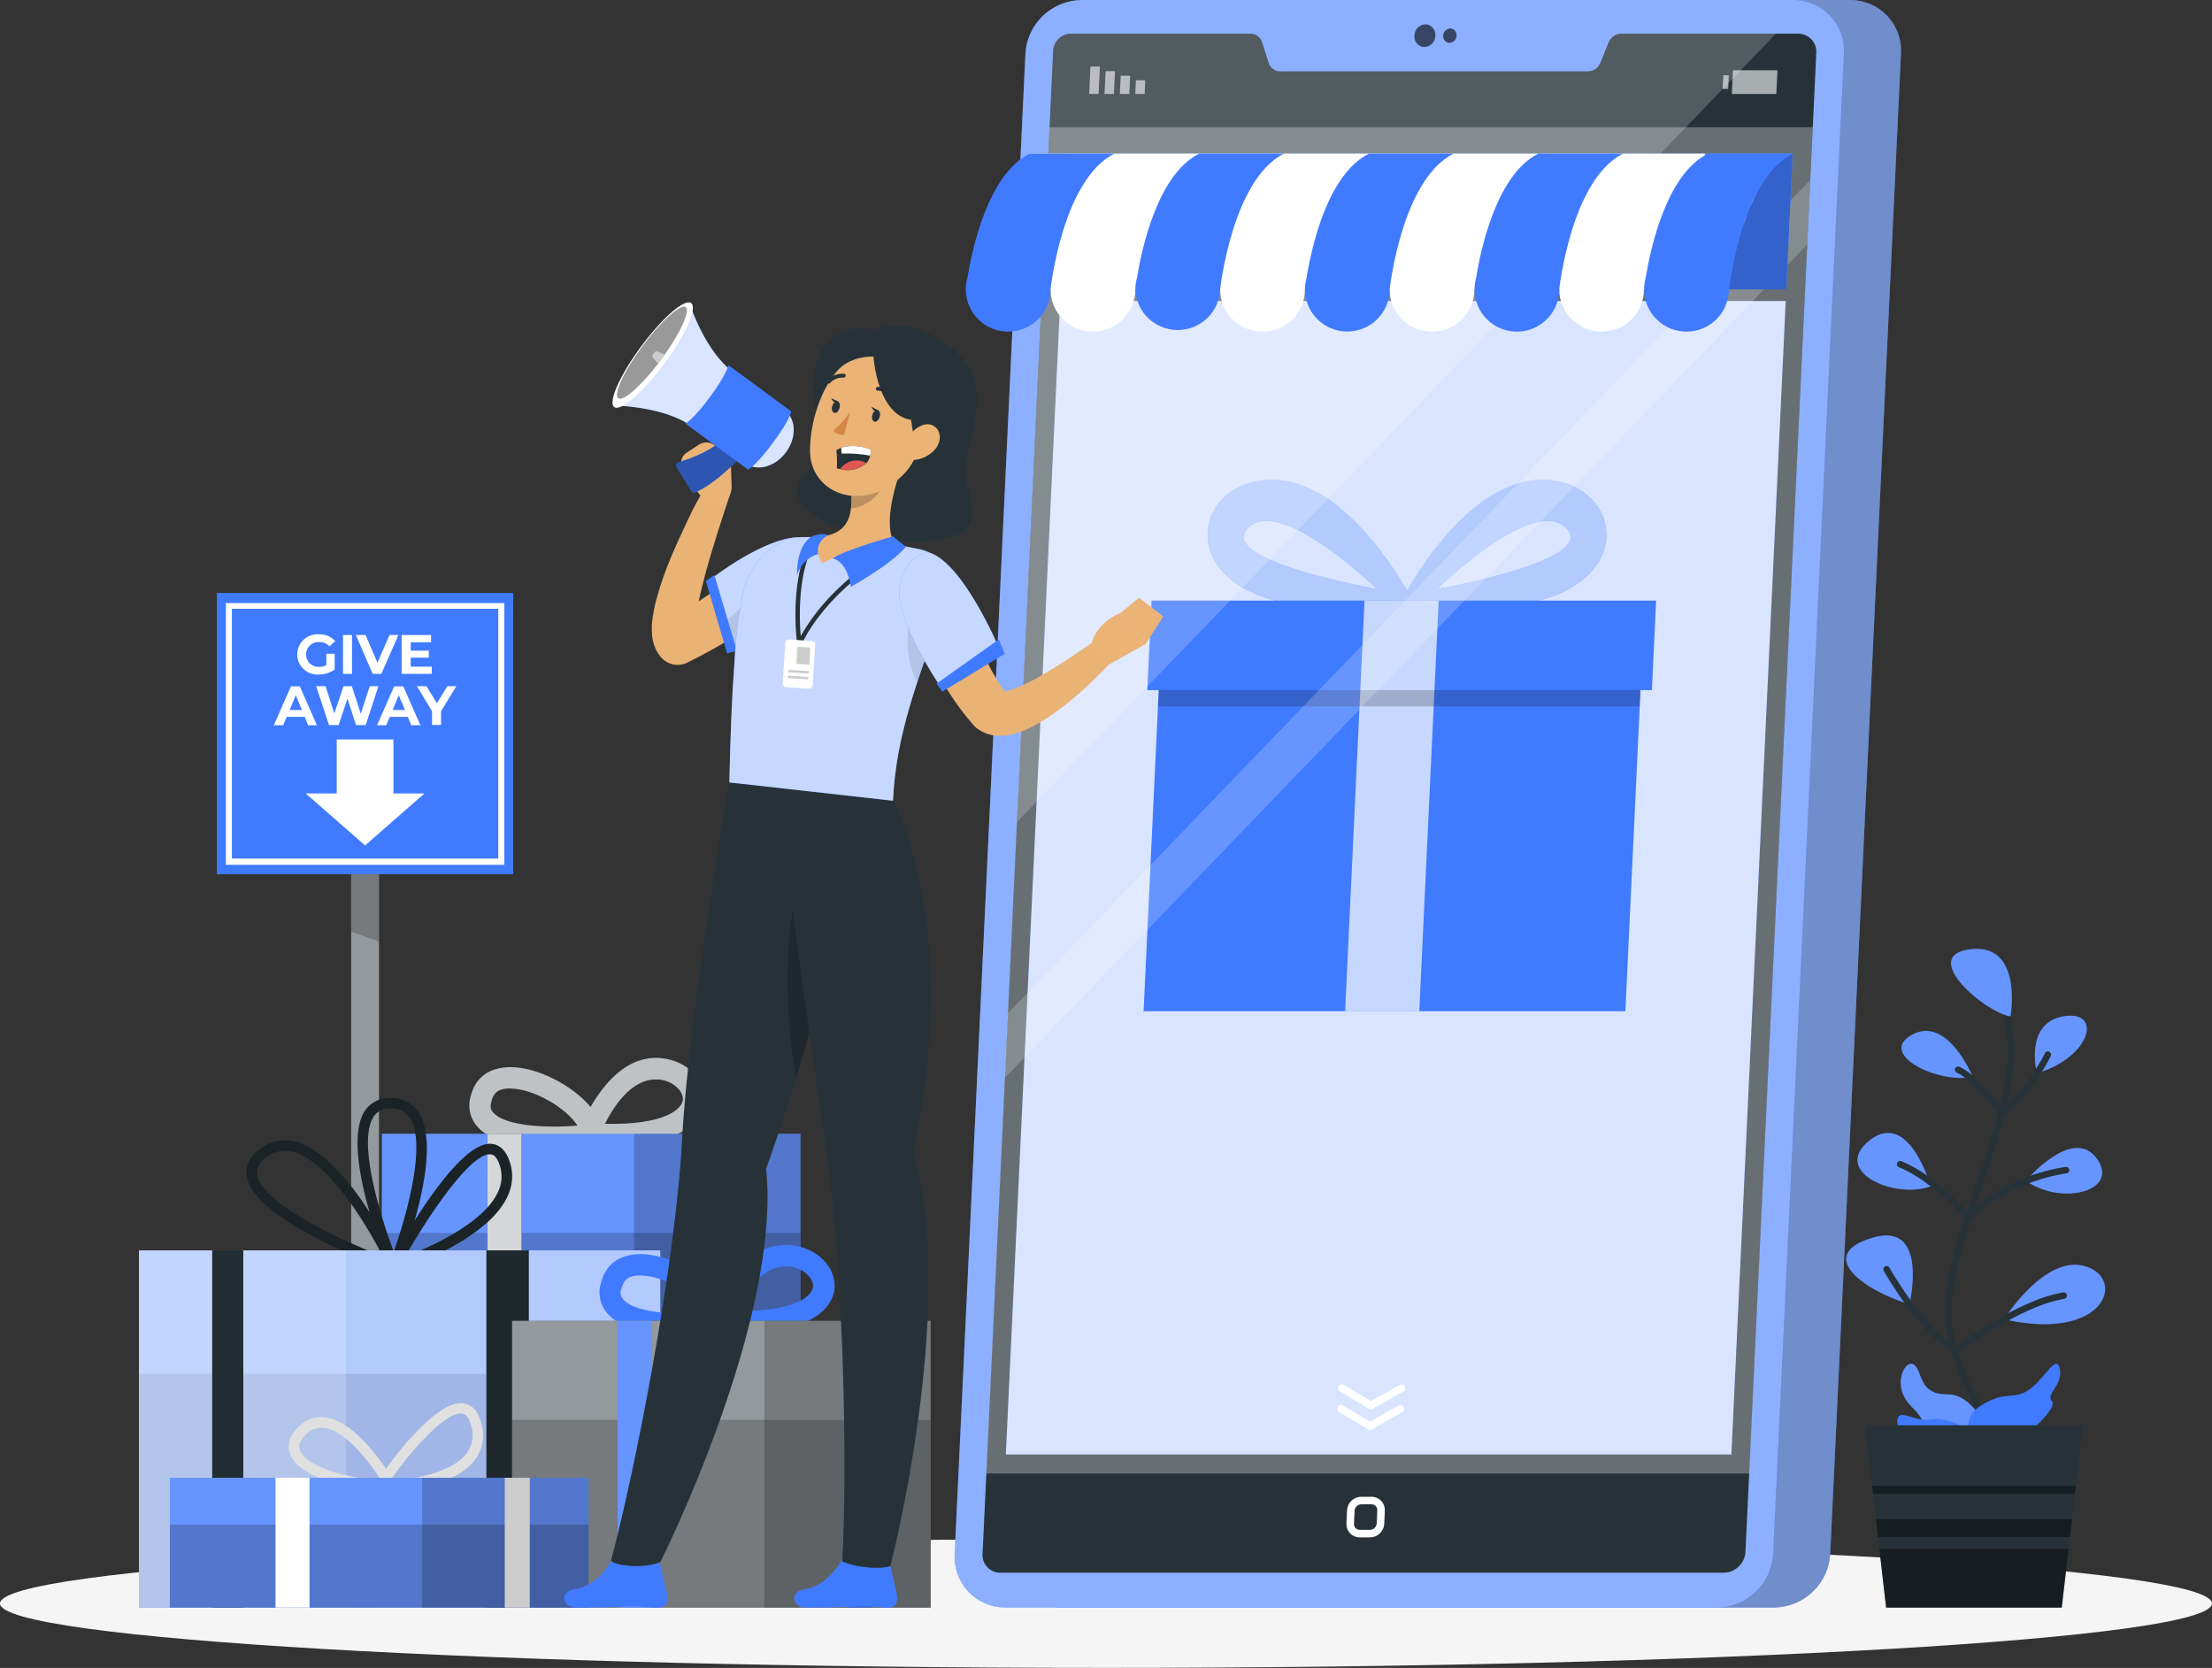 <svg width="252" height="190" viewBox="0 0 252 190" fill="none" xmlns="http://www.w3.org/2000/svg">
<rect x="0" y="0" width="252" height="190" fill="#333333" stroke="none"/>
<g clip-path="url(#clip0_78_21840)">
<path d="M126 189.994C195.588 189.994 252 186.709 252 182.657C252 178.605 195.588 175.32 126 175.32C56.412 175.32 0 178.605 0 182.657C0 186.709 56.412 189.994 126 189.994Z" fill="#F5F5F5"/>
<path d="M218.532 160.083C218.532 160.083 221.691 167.666 224.381 169.481C226.723 167.059 229.757 165.418 233.07 164.782" stroke="#263238" stroke-width="0.74" stroke-linecap="round" stroke-linejoin="round"/>
<path d="M226.695 163.7C226.695 163.7 225.135 158.819 221.834 158.832C218.533 158.845 219.072 156.24 218.071 155.469C217.07 154.697 215.374 157.821 217.714 160.174C220.053 162.527 218.364 161.943 219.624 164.289C220.885 166.636 227.721 167.796 226.695 163.7Z" fill="#407BFF"/>
<path opacity="0.2" d="M226.695 163.7C226.695 163.7 225.135 158.819 221.834 158.832C218.533 158.845 219.072 156.24 218.071 155.469C217.07 154.697 215.374 157.821 217.714 160.174C220.053 162.527 218.364 161.943 219.624 164.289C220.885 166.636 227.721 167.796 226.695 163.7Z" fill="white"/>
<path d="M228.638 166.817C226.233 160.829 221.775 155.657 221.977 148.89C222.113 144.392 223.835 140.037 225.226 135.812C226.526 131.871 227.955 127.911 228.69 123.808C229.372 119.998 229.294 116.031 227.39 112.564" stroke="#263238" stroke-width="0.74" stroke-linecap="round" stroke-linejoin="round"/>
<path d="M229.047 115.785C229.047 115.785 230.503 107.418 224.498 108.131C218.494 108.844 226.181 115.364 229.047 115.785Z" fill="#407BFF"/>
<path d="M224.752 122.687C224.752 122.687 221.899 115.694 217.87 117.846C213.841 119.998 220.534 123.446 224.752 122.687Z" fill="#407BFF"/>
<path d="M232.062 122.26C232.062 122.26 230.561 116.556 235.058 115.778C239.555 115.001 238.294 120.387 232.062 122.26Z" fill="#407BFF"/>
<path d="M230.802 134.515C230.802 134.515 236.066 128.242 238.834 131.923C241.602 135.604 234.98 137.445 230.802 134.515Z" fill="#407BFF"/>
<path d="M219.949 135.137C219.949 135.137 217.493 126.362 213.015 129.888C208.538 133.414 215.823 136.661 219.949 135.137Z" fill="#407BFF"/>
<path d="M217.538 148.573C217.538 148.573 219.813 139.007 213.256 141.009C206.699 143.012 212.502 147.076 217.538 148.573Z" fill="#407BFF"/>
<path d="M228.313 150.284C228.313 150.284 232.992 142.792 237.638 144.269C242.285 145.747 239.718 152.883 228.313 150.284Z" fill="#407BFF"/>
<g opacity="0.2">
<path d="M229.047 115.785C229.047 115.785 230.503 107.418 224.498 108.131C218.494 108.844 226.181 115.364 229.047 115.785Z" fill="white"/>
<path d="M224.752 122.687C224.752 122.687 221.899 115.694 217.87 117.846C213.841 119.998 220.534 123.446 224.752 122.687Z" fill="white"/>
<path d="M232.062 122.26C232.062 122.26 230.561 116.556 235.058 115.778C239.555 115.001 238.294 120.387 232.062 122.26Z" fill="white"/>
<path d="M230.802 134.515C230.802 134.515 236.066 128.242 238.834 131.923C241.602 135.604 234.98 137.445 230.802 134.515Z" fill="white"/>
<path d="M219.949 135.137C219.949 135.137 217.493 126.362 213.015 129.888C208.538 133.414 215.823 136.661 219.949 135.137Z" fill="white"/>
<path d="M217.538 148.573C217.538 148.573 219.813 139.007 213.256 141.009C206.699 143.012 212.502 147.076 217.538 148.573Z" fill="white"/>
<path d="M228.313 150.284C228.313 150.284 232.992 142.792 237.638 144.269C242.285 145.747 239.718 152.883 228.313 150.284Z" fill="white"/>
</g>
<path d="M233.297 120.14C233.297 120.14 231.289 124.333 228.053 126.822C228.053 126.822 225.057 122.681 223.075 121.858" stroke="#263238" stroke-width="0.74" stroke-linecap="round" stroke-linejoin="round"/>
<path d="M235.377 133.297C235.377 133.297 228.794 134.055 224.18 138.728C224.18 138.728 220.579 134.282 216.472 132.616" stroke="#263238" stroke-width="0.74" stroke-linecap="round" stroke-linejoin="round"/>
<path d="M214.932 144.587C214.932 144.587 218.831 151.554 222.854 153.9C222.854 153.9 229.658 148.502 235.11 147.588" stroke="#263238" stroke-width="0.74" stroke-linecap="round" stroke-linejoin="round"/>
<path d="M225.076 164.912C225.076 164.912 222.808 161.866 225.726 160.083C228.644 158.301 229.346 159.571 231.166 158.301C232.985 157.031 234.246 154.134 234.662 155.922C235.078 157.711 232.966 158.865 233.778 159.649C234.59 160.433 229.041 166.13 225.076 164.912Z" fill="#407BFF"/>
<path d="M224.849 163.24C224.849 163.24 222.081 161.295 220.04 161.684C218 162.073 216.297 160.258 216.141 161.846C215.985 163.434 219.65 166.953 224.849 163.24Z" fill="#407BFF"/>
<path d="M212.463 162.365L213.262 169.254L213.373 170.168L213.704 173.052L213.945 175.094L214.101 176.422L214.874 183.124H234.883L235.663 176.422L235.819 175.094L236.059 173.052L236.39 170.168L236.494 169.254L237.294 162.365H212.463Z" fill="#263238"/>
<path opacity="0.4" d="M213.704 173.052L213.945 175.093H235.819L236.059 173.052H213.704Z" fill="black"/>
<path opacity="0.4" d="M214.101 176.422L214.874 183.124H234.883L235.663 176.422H214.101Z" fill="black"/>
<path opacity="0.4" d="M213.262 169.254L213.373 170.168H236.39L236.494 169.254H213.262Z" fill="black"/>
<path d="M43.176 82.932H40.005V183.124H43.176V82.932Z" fill="#263238"/>
<path opacity="0.5" d="M43.176 82.926H40.005V183.124H43.176V82.926Z" fill="white"/>
<path opacity="0.2" d="M43.176 83.561V107.262L40.005 106.122V83.561H43.176Z" fill="black"/>
<path d="M58.467 67.546H24.707V99.582H58.467V67.546Z" fill="#407BFF"/>
<path d="M56.765 69.348V97.8H26.417V69.348H56.765ZM57.454 68.7H25.734V98.513H57.454V68.7Z" fill="white"/>
<path d="M44.82 84.235H38.361V90.385H34.826L41.591 96.309L48.356 90.385H44.82V84.235Z" fill="white"/>
<path d="M37.185 74.474H38.127V76.27C37.604 76.641 36.976 76.839 36.333 76.833C36.018 76.857 35.7 76.816 35.401 76.711C35.102 76.607 34.828 76.442 34.596 76.228C34.364 76.013 34.179 75.753 34.052 75.463C33.925 75.174 33.86 74.861 33.86 74.546C33.86 74.23 33.925 73.917 34.052 73.628C34.179 73.338 34.364 73.078 34.596 72.863C34.828 72.649 35.102 72.484 35.401 72.38C35.7 72.276 36.018 72.234 36.333 72.258C36.679 72.241 37.025 72.301 37.345 72.434C37.665 72.566 37.952 72.767 38.185 73.022L37.536 73.632C37.392 73.47 37.214 73.342 37.016 73.256C36.817 73.17 36.602 73.128 36.385 73.133C36.191 73.12 35.996 73.147 35.812 73.212C35.628 73.277 35.46 73.379 35.318 73.512C35.175 73.645 35.062 73.805 34.984 73.984C34.906 74.162 34.866 74.354 34.866 74.549C34.866 74.743 34.906 74.936 34.984 75.114C35.062 75.293 35.175 75.453 35.318 75.586C35.46 75.719 35.628 75.821 35.812 75.886C35.996 75.951 36.191 75.978 36.385 75.965C36.662 75.97 36.935 75.903 37.178 75.77L37.185 74.474Z" fill="white"/>
<path d="M39.076 72.336H40.102V76.762H39.076V72.336Z" fill="white"/>
<path d="M45.392 72.336L43.443 76.762H42.455L40.544 72.336H41.649L43.001 75.498L44.372 72.336H45.392Z" fill="white"/>
<path d="M49.188 75.939V76.762H45.756V72.336H49.11V73.159H46.79V74.118H48.85V74.915H46.79V75.939H49.188Z" fill="white"/>
<path d="M34.722 81.662H32.662L32.265 82.615H31.193L33.143 78.188H34.156L36.106 82.615H35.092L34.722 81.662ZM34.397 80.884L33.695 79.193L32.993 80.884H34.397Z" fill="white"/>
<path d="M43.111 78.169L41.662 82.595H40.557L39.583 79.594L38.575 82.595H37.484L36.022 78.169H37.087L38.088 81.279L39.134 78.169H40.083L41.097 81.305L42.13 78.169H43.111Z" fill="white"/>
<path d="M46.458 81.662H44.398L44.002 82.615H42.955L44.905 78.188H45.945L47.894 82.615H46.848L46.458 81.662ZM46.133 80.884L45.431 79.193L44.729 80.884H46.133Z" fill="white"/>
<path d="M50.247 81.014V82.582H49.22V81.014L47.498 78.169H48.59L49.772 80.113L50.962 78.169H51.988L50.247 81.014Z" fill="white"/>
<path d="M66.564 130.471C64.348 130.698 56.979 131.255 54.425 128.384C53.994 127.915 53.694 127.341 53.555 126.72C53.416 126.099 53.442 125.453 53.632 124.845C54.185 122.648 55.829 121.56 58.181 121.56C61.203 121.56 65.219 123.621 67.279 126.096C68.65 123.724 71.328 120.127 75.357 120.536C78.281 120.827 80.491 123.05 80.283 125.487C80.172 126.783 78.938 130.925 67.936 130.419L67.117 132.577L66.564 130.471ZM58.116 123.99C56.914 123.99 56.258 124.353 55.978 125.468C55.783 126.252 55.978 126.505 56.225 126.764C57.59 128.3 62.438 128.514 65.778 128.222C64.589 126.278 60.826 124.003 58.149 124.003L58.116 123.99ZM68.884 128.015C75.675 128.183 77.696 126.356 77.794 125.28C77.872 124.321 76.722 123.134 75.064 122.966C74.937 122.96 74.809 122.96 74.681 122.966C71.796 122.959 69.749 126.343 68.917 128.028L68.884 128.015Z" fill="#263238"/>
<g opacity="0.7">
<path d="M66.564 130.471C64.348 130.698 56.979 131.255 54.425 128.384C53.994 127.915 53.694 127.341 53.555 126.72C53.416 126.099 53.442 125.453 53.632 124.845C54.185 122.648 55.829 121.56 58.181 121.56C61.203 121.56 65.219 123.621 67.279 126.096C68.65 123.724 71.328 120.127 75.357 120.536C78.281 120.827 80.491 123.05 80.283 125.487C80.172 126.783 78.938 130.925 67.936 130.419L67.117 132.577L66.564 130.471ZM58.116 123.99C56.914 123.99 56.258 124.353 55.978 125.468C55.783 126.252 55.978 126.505 56.225 126.764C57.59 128.3 62.438 128.514 65.778 128.222C64.589 126.278 60.826 124.003 58.149 124.003L58.116 123.99ZM68.884 128.015C75.675 128.183 77.696 126.356 77.794 125.28C77.872 124.321 76.722 123.134 75.064 122.966C74.937 122.96 74.809 122.96 74.681 122.966C71.796 122.959 69.749 126.343 68.917 128.028L68.884 128.015Z" fill="white"/>
</g>
<path d="M43.501 161.827H91.194V129.155H43.501L43.501 161.827Z" fill="#407BFF"/>
<path opacity="0.2" d="M43.501 161.827H91.194V129.155H43.501L43.501 161.827Z" fill="white"/>
<path opacity="0.2" d="M43.501 161.827H91.194V140.445H43.501V161.827Z" fill="black"/>
<path d="M55.536 161.827H59.409L59.409 129.155H55.536L55.536 161.827Z" fill="#263238"/>
<path opacity="0.2" d="M72.244 161.827H91.194V129.155H72.244V161.827Z" fill="black"/>
<path d="M81.647 161.827H84.494V129.155H81.647V161.827Z" fill="#263238"/>
<path opacity="0.8" d="M55.536 161.827H59.409L59.409 129.155H55.536L55.536 161.827Z" fill="white"/>
<path opacity="0.7" d="M81.647 161.827H84.494V129.155H81.647V161.827Z" fill="white"/>
<path d="M44.664 144.82C43.053 144.237 28.899 138.987 28.106 134.003C27.918 132.856 28.405 131.819 29.549 130.938C30.104 130.48 30.759 130.161 31.462 130.005C32.165 129.85 32.894 129.863 33.591 130.043C36.762 130.808 39.875 134.638 42.104 138.093C40.908 133.919 39.979 128.825 41.617 126.466C41.954 125.992 42.41 125.615 42.939 125.373C43.468 125.131 44.052 125.031 44.632 125.085C45.239 125.075 45.84 125.219 46.376 125.504C46.913 125.788 47.368 126.204 47.699 126.712C49.434 129.363 48.42 134.852 47.244 139.026C49.844 134.962 53.45 130.082 55.978 130.303C56.628 130.348 57.499 130.73 58.038 132.247C58.282 132.934 58.38 133.665 58.326 134.392C58.273 135.12 58.068 135.828 57.726 136.473C55.172 141.567 45.49 144.697 45.048 144.827C44.925 144.864 44.794 144.864 44.671 144.827L44.664 144.82ZM46.159 143.161C48.947 142.092 54.887 139.473 56.654 135.954C56.927 135.452 57.091 134.898 57.135 134.328C57.178 133.759 57.101 133.186 56.908 132.649C56.518 131.534 56.043 131.495 55.881 131.482H55.796C53.561 131.482 49.018 138.132 46.139 143.161H46.159ZM30.283 131.877C29.949 132.074 29.677 132.361 29.5 132.705C29.323 133.049 29.247 133.436 29.282 133.822C29.809 137.108 38.809 141.269 43.651 143.161C42 139.992 37.575 132.214 33.305 131.197C33.018 131.128 32.723 131.093 32.428 131.093C31.644 131.102 30.887 131.379 30.283 131.877ZM42.598 127.14C40.687 129.894 43.209 138.216 44.853 142.597C46.367 138.339 48.622 130.283 46.698 127.347C46.471 127.001 46.157 126.718 45.789 126.528C45.42 126.337 45.008 126.244 44.593 126.258H44.476C44.113 126.231 43.749 126.298 43.42 126.452C43.091 126.607 42.808 126.844 42.598 127.14Z" fill="#263238"/>
<g opacity="0.3">
<path d="M44.664 144.82C43.053 144.237 28.899 138.987 28.106 134.003C27.918 132.856 28.405 131.819 29.549 130.938C30.104 130.48 30.759 130.161 31.462 130.005C32.165 129.85 32.894 129.863 33.591 130.043C36.762 130.808 39.875 134.638 42.104 138.093C40.908 133.919 39.979 128.825 41.617 126.466C41.954 125.992 42.41 125.615 42.939 125.373C43.468 125.131 44.052 125.031 44.632 125.085C45.239 125.075 45.84 125.219 46.376 125.504C46.913 125.788 47.368 126.204 47.699 126.712C49.434 129.363 48.42 134.852 47.244 139.026C49.844 134.962 53.45 130.082 55.978 130.303C56.628 130.348 57.499 130.73 58.038 132.247C58.282 132.934 58.38 133.665 58.326 134.392C58.273 135.12 58.068 135.828 57.726 136.473C55.172 141.567 45.49 144.697 45.048 144.827C44.925 144.864 44.794 144.864 44.671 144.827L44.664 144.82ZM46.159 143.161C48.947 142.092 54.887 139.473 56.654 135.954C56.927 135.452 57.091 134.898 57.135 134.328C57.178 133.759 57.101 133.186 56.908 132.649C56.518 131.534 56.043 131.495 55.881 131.482H55.796C53.561 131.482 49.018 138.132 46.139 143.161H46.159ZM30.283 131.877C29.949 132.074 29.677 132.361 29.5 132.705C29.323 133.049 29.247 133.436 29.282 133.822C29.809 137.108 38.809 141.269 43.651 143.161C42 139.992 37.575 132.214 33.305 131.197C33.018 131.128 32.723 131.093 32.428 131.093C31.644 131.102 30.887 131.379 30.283 131.877ZM42.598 127.14C40.687 129.894 43.209 138.216 44.853 142.597C46.367 138.339 48.622 130.283 46.698 127.347C46.471 127.001 46.157 126.718 45.789 126.528C45.42 126.337 45.008 126.244 44.593 126.258H44.476C44.113 126.231 43.749 126.298 43.42 126.452C43.091 126.607 42.808 126.844 42.598 127.14Z" fill="black"/>
</g>
<path d="M75.22 142.435H15.83V183.124H75.22V142.435Z" fill="#407BFF"/>
<path opacity="0.6" d="M75.22 142.435H15.83V183.124H75.22V142.435Z" fill="white"/>
<path opacity="0.1" d="M75.22 156.493H15.83V183.124H75.22V156.493Z" fill="black"/>
<path opacity="0.2" d="M39.426 142.435H15.83V183.124H39.426V142.435Z" fill="white"/>
<path d="M60.241 142.435H55.413V183.124H60.241V142.435Z" fill="#263238"/>
<path d="M27.716 142.435H24.174V183.124H27.716V142.435Z" fill="#263238"/>
<path opacity="0.2" d="M60.241 142.435H55.413V183.124H60.241V142.435Z" fill="black"/>
<path opacity="0.1" d="M27.716 142.435H24.174V183.124H27.716V142.435Z" fill="black"/>
<path d="M81.394 151.768C79.178 152.001 71.809 152.552 69.255 149.681C68.824 149.212 68.523 148.638 68.384 148.017C68.245 147.396 68.272 146.75 68.462 146.142C69.014 143.945 70.658 142.863 72.972 142.863C75.994 142.863 80.01 144.917 82.07 147.4C83.434 145.028 86.118 141.431 90.147 141.845C93.072 142.137 95.281 144.354 95.073 146.791C94.963 148.087 93.728 152.235 82.726 151.729L81.907 153.881L81.394 151.768ZM72.946 145.287C71.744 145.287 71.087 145.656 70.808 146.771C70.707 146.986 70.677 147.226 70.721 147.459C70.766 147.692 70.882 147.904 71.055 148.067C72.419 149.603 77.267 149.824 80.608 149.526C79.418 147.575 75.656 145.3 72.978 145.3L72.946 145.287ZM83.714 149.312C90.505 149.487 92.526 147.652 92.623 146.577C92.701 145.624 91.551 144.431 89.894 144.263C89.766 144.256 89.638 144.256 89.511 144.263C86.625 144.256 84.578 147.64 83.746 149.325L83.714 149.312Z" fill="#407BFF"/>
<path d="M58.337 183.13H106.023V150.459H58.337L58.337 183.13Z" fill="#263238"/>
<path opacity="0.5" d="M58.337 183.13H106.023V150.459H58.337L58.337 183.13Z" fill="white"/>
<path opacity="0.2" d="M58.337 183.124H106.023V161.742H58.337V183.124Z" fill="black"/>
<path d="M70.366 183.13H74.239V150.459H70.366V183.13Z" fill="#407BFF"/>
<path d="M96.477 183.13H99.323V150.459H96.477V183.13Z" fill="#407BFF"/>
<path opacity="0.2" d="M87.074 183.13H106.023V150.459H87.074V183.13Z" fill="black"/>
<path opacity="0.2" d="M70.366 183.13H74.239V150.459H70.366V183.13Z" fill="white"/>
<path d="M33.045 165.631C32.752 164.853 32.727 163.654 34.247 162.332C34.636 161.975 35.102 161.711 35.609 161.562C36.116 161.412 36.651 161.381 37.172 161.47C40.05 161.924 42.858 165.651 43.962 167.303C45.548 165.132 50.039 159.364 52.885 159.869C53.84 160.044 54.503 160.809 54.834 162.144C55.047 162.841 55.093 163.577 54.97 164.295C54.847 165.013 54.558 165.692 54.126 166.279C51.715 169.52 45.217 169.831 44.944 169.844C39.803 169.805 34.078 168.386 33.045 165.631ZM44.469 168.625H44.911C45.21 168.625 51.137 168.269 53.177 165.54C53.503 165.095 53.718 164.579 53.806 164.036C53.894 163.492 53.852 162.935 53.684 162.41C53.47 161.567 53.132 161.114 52.677 161.017C52.61 161.01 52.543 161.01 52.476 161.017C50.493 161.01 46.575 165.592 44.469 168.625ZM35.033 163.233C34.228 163.933 33.935 164.601 34.163 165.216C34.722 166.713 38.328 168.314 43.391 168.593C43.007 167.984 39.881 163.103 36.99 162.643C36.855 162.634 36.721 162.634 36.587 162.643C36.013 162.64 35.459 162.85 35.033 163.233Z" fill="#E0E0E0"/>
<path d="M19.352 183.124H67.045V168.34H19.352V183.124Z" fill="#407BFF"/>
<path opacity="0.2" d="M19.352 183.124H67.045V168.34H19.352V183.124Z" fill="white"/>
<path opacity="0.2" d="M19.352 183.13H67.045V173.674H19.352V183.13Z" fill="black"/>
<path d="M31.388 183.124H35.261V168.34H31.388V183.124Z" fill="white"/>
<path d="M57.505 183.124H60.352V168.34H57.505V183.124Z" fill="white"/>
<path opacity="0.2" d="M48.095 183.124H67.045V168.34H48.095V183.124Z" fill="black"/>
<path d="M202.104 183.124H121.074C120.283 183.13 119.499 182.975 118.771 182.667C118.043 182.359 117.386 181.904 116.841 181.333C116.296 180.761 115.875 180.083 115.604 179.342C115.333 178.601 115.217 177.812 115.264 177.025L123.323 6.099C123.419 4.466 124.131 2.93 125.316 1.799C126.501 0.667 128.071 0.025 129.711 2.32718e-05H210.747C211.539 -0.007 212.323 0.149 213.051 0.457C213.78 0.765 214.437 1.219 214.982 1.791C215.528 2.363 215.949 3.04 216.221 3.781C216.493 4.522 216.61 5.311 216.564 6.099L208.505 177.025C208.409 178.66 207.695 180.198 206.507 181.329C205.32 182.461 203.747 183.102 202.104 183.124Z" fill="#407BFF"/>
<path opacity="0.4" d="M202.104 183.124H121.074C120.283 183.13 119.499 182.975 118.771 182.667C118.043 182.359 117.386 181.904 116.841 181.333C116.296 180.761 115.875 180.083 115.604 179.342C115.333 178.601 115.217 177.812 115.264 177.025L123.323 6.099C123.419 4.466 124.131 2.93 125.316 1.799C126.501 0.667 128.071 0.025 129.711 2.32718e-05H210.747C211.539 -0.007 212.323 0.149 213.051 0.457C213.78 0.765 214.437 1.219 214.982 1.791C215.528 2.363 215.949 3.04 216.221 3.781C216.493 4.522 216.61 5.311 216.564 6.099L208.505 177.025C208.409 178.66 207.695 180.198 206.507 181.329C205.32 182.461 203.747 183.102 202.104 183.124Z" fill="white"/>
<path opacity="0.2" d="M202.104 183.124H121.074C120.283 183.13 119.499 182.975 118.771 182.667C118.043 182.359 117.386 181.904 116.841 181.333C116.296 180.761 115.875 180.083 115.604 179.342C115.333 178.601 115.217 177.812 115.264 177.025L123.323 6.099C123.419 4.466 124.131 2.93 125.316 1.799C126.501 0.667 128.071 0.025 129.711 2.32718e-05H210.747C211.539 -0.007 212.323 0.149 213.051 0.457C213.78 0.765 214.437 1.219 214.982 1.791C215.528 2.363 215.949 3.04 216.221 3.781C216.493 4.522 216.61 5.311 216.564 6.099L208.505 177.025C208.409 178.66 207.695 180.198 206.507 181.329C205.32 182.461 203.747 183.102 202.104 183.124Z" fill="black"/>
<path d="M195.606 183.124H114.576C113.784 183.13 113 182.975 112.272 182.667C111.543 182.359 110.886 181.905 110.341 181.333C109.795 180.761 109.374 180.084 109.102 179.343C108.83 178.602 108.713 177.813 108.759 177.025L116.818 6.099C116.914 4.466 117.626 2.93 118.811 1.799C119.996 0.667 121.566 0.025 123.206 2.68688e-05H204.249C205.04 -0.007 205.824 0.149 206.552 0.457C207.28 0.765 207.937 1.219 208.482 1.791C209.027 2.363 209.448 3.04 209.719 3.781C209.99 4.523 210.106 5.311 210.058 6.099L202 177.025C201.904 178.659 201.191 180.196 200.004 181.327C198.818 182.458 197.247 183.1 195.606 183.124Z" fill="#407BFF"/>
<path opacity="0.4" d="M195.606 183.124H114.576C113.784 183.13 113 182.975 112.272 182.667C111.543 182.359 110.886 181.905 110.341 181.333C109.795 180.761 109.374 180.084 109.102 179.343C108.83 178.602 108.713 177.813 108.759 177.025L116.818 6.099C116.914 4.466 117.626 2.93 118.811 1.799C119.996 0.667 121.566 0.025 123.206 2.68688e-05H204.249C205.04 -0.007 205.824 0.149 206.552 0.457C207.28 0.765 207.937 1.219 208.482 1.791C209.027 2.363 209.448 3.04 209.719 3.781C209.99 4.523 210.106 5.311 210.058 6.099L202 177.025C201.904 178.659 201.191 180.196 200.004 181.327C198.818 182.458 197.247 183.1 195.606 183.124Z" fill="white"/>
<path opacity="0.6" d="M163.523 4.064C163.523 4.4 163.392 4.723 163.158 4.965C162.924 5.206 162.605 5.348 162.268 5.36C162.107 5.355 161.948 5.316 161.802 5.247C161.656 5.178 161.526 5.079 161.42 4.957C161.314 4.836 161.234 4.694 161.185 4.54C161.137 4.386 161.121 4.224 161.138 4.064C161.137 3.728 161.268 3.405 161.502 3.163C161.736 2.921 162.055 2.779 162.392 2.767C162.553 2.775 162.711 2.814 162.856 2.884C163.001 2.954 163.13 3.053 163.236 3.174C163.342 3.295 163.422 3.436 163.471 3.589C163.52 3.742 163.538 3.904 163.523 4.064Z" fill="black"/>
<path opacity="0.6" d="M165.94 4.064C165.935 4.278 165.85 4.482 165.7 4.636C165.551 4.79 165.349 4.882 165.134 4.893C165.031 4.888 164.931 4.863 164.838 4.818C164.745 4.773 164.663 4.71 164.595 4.633C164.528 4.555 164.477 4.465 164.446 4.367C164.414 4.269 164.403 4.166 164.413 4.064C164.419 3.852 164.504 3.65 164.652 3.497C164.8 3.345 165 3.253 165.212 3.241C165.315 3.245 165.416 3.269 165.509 3.313C165.602 3.357 165.685 3.42 165.753 3.497C165.821 3.574 165.873 3.664 165.905 3.761C165.937 3.859 165.949 3.961 165.94 4.064Z" fill="black"/>
<path d="M206.913 6.138L198.855 176.662C198.847 177.309 198.591 177.929 198.139 178.393C197.686 178.857 197.073 179.131 196.424 179.157H113.893C113.61 179.148 113.332 179.079 113.076 178.956C112.821 178.834 112.594 178.659 112.411 178.443C112.227 178.228 112.091 177.977 112.01 177.706C111.93 177.435 111.907 177.15 111.944 176.869L119.976 5.93C119.965 5.41 120.152 4.905 120.499 4.517C120.847 4.129 121.328 3.886 121.847 3.837H142.487C142.784 3.843 143.071 3.945 143.305 4.127C143.539 4.309 143.708 4.562 143.786 4.848L144.514 7.129C144.594 7.414 144.763 7.665 144.997 7.846C145.231 8.027 145.518 8.128 145.814 8.134H180.951C181.253 8.122 181.544 8.022 181.788 7.847C182.033 7.672 182.221 7.429 182.329 7.149L183.258 4.854C183.365 4.57 183.552 4.323 183.796 4.142C184.041 3.961 184.332 3.855 184.636 3.837H204.983C205.264 3.855 205.537 3.93 205.788 4.057C206.039 4.184 206.261 4.36 206.442 4.576C206.622 4.791 206.757 5.04 206.838 5.308C206.919 5.577 206.944 5.859 206.913 6.138Z" fill="#263238"/>
<path opacity="0.3" d="M206.517 14.492L199.284 167.854H112.34L119.573 14.492H206.517Z" fill="white"/>
<path d="M203.437 34.292H120.782L114.589 165.683H197.243L203.437 34.292Z" fill="#407BFF"/>
<path opacity="0.8" d="M203.437 34.292H120.782L114.589 165.683H197.243L203.437 34.292Z" fill="white"/>
<path d="M156.082 174.698H154.899C154.752 174.699 154.606 174.67 154.471 174.613C154.336 174.556 154.214 174.471 154.113 174.365C154.012 174.258 153.933 174.132 153.883 173.995C153.833 173.857 153.811 173.71 153.82 173.564L153.892 172.067C153.907 171.762 154.038 171.474 154.26 171.263C154.481 171.052 154.775 170.934 155.081 170.933H156.257C156.404 170.931 156.55 170.96 156.685 171.018C156.821 171.075 156.943 171.16 157.044 171.266C157.145 171.372 157.223 171.498 157.273 171.636C157.324 171.774 157.345 171.92 157.336 172.067L157.271 173.564C157.253 173.868 157.12 174.154 156.9 174.364C156.679 174.574 156.387 174.694 156.082 174.698V174.698Z" stroke="white" stroke-width="0.86" stroke-miterlimit="10"/>
<path d="M203.501 32.963H120.847L121.575 17.499H204.229L203.501 32.963Z" fill="#407BFF"/>
<path d="M199.999 22.593C199.996 22.769 199.928 22.937 199.808 23.065C199.688 23.193 199.524 23.272 199.349 23.287C199.264 23.281 199.18 23.258 199.103 23.22C199.027 23.182 198.958 23.13 198.902 23.065C198.846 23.001 198.803 22.926 198.776 22.845C198.749 22.764 198.738 22.678 198.745 22.593C198.747 22.418 198.815 22.25 198.935 22.121C199.056 21.993 199.219 21.914 199.394 21.9C199.48 21.905 199.563 21.928 199.64 21.966C199.717 22.004 199.785 22.057 199.841 22.121C199.897 22.186 199.94 22.26 199.967 22.341C199.994 22.422 200.005 22.508 199.999 22.593Z" fill="white"/>
<path d="M199.875 25.231C199.873 25.406 199.805 25.575 199.685 25.703C199.565 25.831 199.401 25.91 199.226 25.924C199.054 25.911 198.895 25.831 198.783 25.701C198.671 25.571 198.615 25.402 198.628 25.231C198.63 25.055 198.698 24.887 198.818 24.759C198.939 24.631 199.102 24.552 199.278 24.538C199.449 24.551 199.608 24.631 199.72 24.761C199.832 24.891 199.888 25.06 199.875 25.231Z" fill="white"/>
<path d="M199.752 27.869C199.749 28.044 199.681 28.212 199.561 28.341C199.441 28.469 199.277 28.548 199.102 28.562C198.931 28.549 198.772 28.469 198.66 28.339C198.547 28.209 198.492 28.04 198.504 27.869C198.505 27.693 198.573 27.524 198.693 27.395C198.814 27.267 198.978 27.188 199.154 27.175C199.325 27.189 199.484 27.269 199.597 27.399C199.709 27.529 199.764 27.698 199.752 27.869Z" fill="white"/>
<path d="M152.761 160.479L156.069 162.449L159.558 160.479" stroke="white" stroke-width="0.86" stroke-linecap="round" stroke-linejoin="round"/>
<path d="M152.871 158.132L156.179 160.103L159.669 158.132" stroke="white" stroke-width="0.86" stroke-linecap="round" stroke-linejoin="round"/>
<path opacity="0.6" d="M129.334 10.707H130.406L130.477 9.145H129.405L129.334 10.707Z" fill="white"/>
<path opacity="0.6" d="M127.579 10.707H128.658L128.755 8.626H127.677L127.579 10.707Z" fill="white"/>
<path opacity="0.6" d="M125.831 10.707H126.903L127.027 8.101H125.955L125.831 10.707Z" fill="white"/>
<path opacity="0.6" d="M124.083 10.707H125.155L125.305 7.583H124.226L124.083 10.707Z" fill="white"/>
<path opacity="0.6" d="M196.879 10.136H196.249L196.321 8.575H196.957L196.879 10.136Z" fill="white"/>
<path opacity="0.6" d="M197.295 10.707H202.364L202.494 8.004H197.419L197.295 10.707Z" fill="white"/>
<path d="M177.124 54.772C168.955 53.476 162.268 63.845 160.293 67.319C158.343 63.871 151.624 53.482 143.455 54.772C133.759 56.295 133.974 72.822 160.293 68.512C186.605 72.822 186.82 56.295 177.124 54.772ZM142.175 60.125C145.964 56.399 156.855 67.099 156.855 67.099C156.855 67.099 138.38 63.852 142.175 60.125ZM163.724 67.099C163.724 67.099 174.616 56.386 178.411 60.125C182.206 63.865 163.724 67.099 163.724 67.099Z" fill="#407BFF"/>
<path opacity="0.6" d="M177.117 54.765C168.955 53.469 162.268 63.839 160.286 67.313C158.337 63.865 151.617 53.482 143.455 54.765C136.84 55.809 134.838 63.839 142.604 67.462C146.21 69.147 151.936 69.873 160.286 68.505C168.637 69.873 174.356 69.153 177.969 67.462C185.741 63.845 183.739 55.809 177.117 54.765ZM142.168 60.119C145.963 56.392 156.849 67.099 156.849 67.099C156.849 67.099 138.38 63.845 142.168 60.119ZM163.724 67.099C163.724 67.099 174.615 56.386 178.404 60.119C182.193 63.852 163.724 67.099 163.724 67.099Z" fill="white"/>
<path d="M187.314 69.711L186.891 78.616L186.807 80.469L185.169 115.195H130.282L131.92 80.469L132.005 78.616L132.427 69.711H187.314Z" fill="#407BFF"/>
<path d="M188.672 68.415L188.191 78.616H130.705L131.186 68.415H188.672Z" fill="#407BFF"/>
<path opacity="0.7" d="M163.906 68.415L163.841 69.711L163.419 78.616L161.69 115.195H153.242L154.971 78.616L155.393 69.711L155.451 68.415H163.906Z" fill="white"/>
<path opacity="0.2" d="M186.891 78.616L186.807 80.469H131.92L132.005 78.616H186.891Z" fill="black"/>
<path opacity="0.2" d="M202.325 3.837L115.836 93.652L119.976 5.93C119.965 5.41 120.153 4.905 120.5 4.517C120.847 4.129 121.328 3.886 121.848 3.837H142.487C142.783 3.845 143.069 3.948 143.303 4.13C143.537 4.312 143.706 4.563 143.787 4.848L144.514 7.129C144.595 7.413 144.765 7.664 144.999 7.845C145.232 8.026 145.518 8.127 145.814 8.134H180.958C181.258 8.122 181.548 8.022 181.792 7.847C182.036 7.671 182.223 7.429 182.329 7.149L183.259 4.854C183.365 4.569 183.552 4.32 183.798 4.139C184.044 3.958 184.338 3.853 184.643 3.837H202.325Z" fill="white"/>
<path opacity="0.2" d="M206.237 20.487L205.886 27.856L114.465 122.798L114.81 115.428L206.237 20.487Z" fill="white"/>
<path d="M194.222 17.499H117.299V32.969H194.222V17.499Z" fill="white"/>
<g opacity="0.2">
<path d="M203.501 32.963H120.847L121.575 17.499H204.229L203.501 32.963Z" fill="white"/>
<path d="M199.999 22.593C199.996 22.769 199.928 22.937 199.808 23.065C199.688 23.193 199.524 23.272 199.349 23.287C199.264 23.281 199.18 23.258 199.103 23.22C199.027 23.182 198.958 23.13 198.902 23.065C198.846 23.001 198.803 22.926 198.776 22.845C198.749 22.764 198.738 22.678 198.745 22.593C198.747 22.418 198.815 22.25 198.935 22.121C199.056 21.993 199.219 21.914 199.394 21.9C199.48 21.905 199.563 21.928 199.64 21.966C199.717 22.004 199.785 22.057 199.841 22.121C199.897 22.186 199.94 22.261 199.967 22.341C199.994 22.422 200.005 22.508 199.999 22.593Z" fill="white"/>
<path d="M199.875 25.231C199.873 25.406 199.805 25.575 199.685 25.703C199.565 25.831 199.401 25.91 199.226 25.924C199.054 25.911 198.895 25.831 198.783 25.701C198.671 25.571 198.615 25.402 198.628 25.231C198.63 25.055 198.698 24.887 198.818 24.759C198.939 24.631 199.102 24.552 199.278 24.538C199.449 24.551 199.608 24.631 199.72 24.761C199.832 24.891 199.888 25.06 199.875 25.231Z" fill="white"/>
<path d="M199.752 27.869C199.749 28.044 199.681 28.212 199.561 28.341C199.441 28.469 199.277 28.548 199.102 28.562C198.931 28.549 198.772 28.469 198.66 28.339C198.547 28.209 198.492 28.04 198.504 27.869C198.505 27.693 198.573 27.524 198.693 27.395C198.814 27.267 198.978 27.188 199.154 27.175C199.325 27.189 199.484 27.269 199.597 27.399C199.709 27.529 199.764 27.698 199.752 27.869Z" fill="white"/>
</g>
<path d="M127.923 36.369C129.808 34.489 129.808 31.44 127.923 29.559C126.037 27.678 122.98 27.678 121.094 29.559C119.209 31.44 119.209 34.489 121.094 36.369C122.98 38.25 126.037 38.25 127.923 36.369Z" fill="white"/>
<path d="M148.602 33.74C149.029 31.115 147.241 28.641 144.609 28.215C141.977 27.789 139.497 29.572 139.07 32.197C138.642 34.822 140.43 37.296 143.062 37.722C145.694 38.148 148.174 36.365 148.602 33.74Z" fill="white"/>
<path d="M167.839 34.067C168.452 31.479 166.844 28.885 164.249 28.274C161.654 27.663 159.053 29.266 158.44 31.855C157.828 34.443 159.435 37.036 162.031 37.647C164.626 38.258 167.226 36.655 167.839 34.067Z" fill="white"/>
<path d="M185.877 36.369C187.762 34.489 187.762 31.44 185.877 29.559C183.991 27.679 180.934 27.679 179.048 29.559C177.163 31.44 177.163 34.489 179.048 36.369C180.934 38.25 183.991 38.25 185.877 36.369Z" fill="white"/>
<path d="M196.958 32.963C196.958 32.963 198.303 20.467 204.229 17.499L203.502 32.963H196.958Z" fill="#407BFF"/>
<path d="M194.573 17.499C189.822 19.878 188.016 28.368 187.483 31.654C187.295 32.317 187.252 33.012 187.357 33.693C187.461 34.373 187.711 35.024 188.089 35.6C188.467 36.177 188.965 36.665 189.549 37.033C190.133 37.401 190.789 37.64 191.473 37.734C192.157 37.828 192.854 37.774 193.515 37.576C194.177 37.378 194.788 37.041 195.308 36.588C195.828 36.134 196.244 35.575 196.529 34.947C196.813 34.32 196.959 33.639 196.958 32.95C196.958 32.95 198.303 20.467 204.229 17.499H194.573Z" fill="#407BFF"/>
<path d="M168.162 31.654C167.975 32.317 167.932 33.012 168.036 33.693C168.141 34.373 168.391 35.024 168.769 35.6C169.147 36.177 169.645 36.665 170.229 37.033C170.812 37.401 171.468 37.64 172.153 37.734C172.837 37.828 173.533 37.774 174.195 37.576C174.856 37.378 175.468 37.041 175.988 36.588C176.507 36.134 176.924 35.575 177.208 34.947C177.493 34.32 177.639 33.639 177.637 32.95C177.637 32.95 178.982 20.467 184.909 17.499H175.252C170.502 19.878 168.695 28.368 168.162 31.654Z" fill="#407BFF"/>
<path d="M148.849 31.654C148.724 32.075 148.661 32.511 148.66 32.95C148.66 34.227 149.169 35.452 150.075 36.355C150.98 37.258 152.208 37.765 153.489 37.765C154.769 37.765 155.998 37.258 156.903 36.355C157.809 35.452 158.317 34.227 158.317 32.95C158.317 32.95 159.669 20.467 165.596 17.499H155.965C151.182 19.878 149.375 28.374 148.849 31.654Z" fill="#407BFF"/>
<path d="M129.529 31.654C129.407 32.075 129.344 32.511 129.34 32.95C129.386 34.197 129.915 35.379 130.816 36.245C131.718 37.111 132.92 37.595 134.172 37.595C135.424 37.595 136.626 37.111 137.528 36.245C138.429 35.379 138.958 34.197 139.004 32.95C139.004 32.95 140.368 20.467 146.275 17.499H136.619C131.868 19.878 130.062 28.374 129.529 31.654Z" fill="#407BFF"/>
<path d="M110.209 31.654C110.021 32.317 109.978 33.012 110.082 33.693C110.187 34.373 110.437 35.024 110.815 35.6C111.193 36.177 111.691 36.665 112.275 37.033C112.858 37.401 113.515 37.64 114.199 37.734C114.883 37.828 115.579 37.774 116.241 37.576C116.903 37.378 117.514 37.041 118.034 36.588C118.554 36.134 118.97 35.575 119.254 34.947C119.539 34.32 119.685 33.639 119.683 32.95C119.683 32.95 121.029 20.467 126.955 17.499H117.298C112.548 19.878 110.741 28.368 110.209 31.654Z" fill="#407BFF"/>
<path opacity="0.2" d="M196.958 32.963C196.958 32.963 198.303 20.467 204.229 17.499L203.502 32.963H196.958Z" fill="black"/>
<path d="M89.556 68.421C88.653 69.153 87.795 69.763 86.898 70.404C86.001 71.046 85.092 71.616 84.169 72.193C82.327 73.36 80.425 74.428 78.47 75.395L78.32 75.472C77.821 75.723 77.252 75.799 76.704 75.689C76.156 75.578 75.661 75.288 75.298 74.863C74.955 74.467 74.695 74.007 74.532 73.509C74.413 73.16 74.335 72.799 74.298 72.433C74.242 71.883 74.242 71.33 74.298 70.78C74.401 69.891 74.572 69.011 74.811 68.149C75.25 66.572 75.788 65.024 76.423 63.515C77.034 62.044 77.722 60.611 78.372 59.205C79.022 57.798 79.795 56.418 80.608 55.05C80.761 54.707 81.045 54.438 81.397 54.303C81.572 54.236 81.758 54.204 81.944 54.209C82.131 54.214 82.315 54.255 82.486 54.331C82.656 54.407 82.811 54.515 82.939 54.651C83.068 54.786 83.168 54.945 83.235 55.119C83.302 55.293 83.334 55.478 83.329 55.664C83.325 55.85 83.283 56.034 83.207 56.204C82.733 57.643 82.239 59.095 81.79 60.547C81.342 61.998 80.887 63.444 80.491 64.889C80.094 66.334 79.73 67.766 79.484 69.147C79.363 69.788 79.296 70.439 79.282 71.091C79.273 71.308 79.288 71.526 79.328 71.739C79.328 71.876 79.451 71.824 79.152 71.428L75.974 70.897C77.703 69.802 79.399 68.648 81.095 67.488C81.94 66.911 82.772 66.302 83.603 65.712C84.435 65.122 85.28 64.493 86.053 63.936L86.099 63.897C86.698 63.468 87.441 63.287 88.172 63.394C88.902 63.5 89.562 63.885 90.013 64.468C90.464 65.05 90.671 65.785 90.589 66.516C90.507 67.248 90.144 67.919 89.576 68.389L89.556 68.421Z" fill="#E9B376"/>
<path d="M91.226 61.188C87.165 61.11 81.037 65.939 81.037 65.939C81.037 65.939 82.219 73.761 84.286 74.481C86.352 75.2 91.226 61.188 91.226 61.188Z" fill="#407BFF"/>
<path opacity="0.7" d="M91.226 61.195C91.226 61.195 87.925 70.547 85.605 73.573C85.092 74.222 84.624 74.617 84.253 74.481C83.46 74.202 82.791 72.828 82.304 71.24C81.764 69.494 81.35 67.711 81.062 65.906C81.062 65.906 87.165 61.11 91.226 61.195Z" fill="white"/>
<path opacity="0.1" d="M85.605 73.573C85.092 74.222 84.624 74.617 84.253 74.481C83.46 74.202 82.791 72.828 82.304 71.24C83.288 70.095 84.462 69.126 85.774 68.376C86.274 69.743 86.138 71.85 85.605 73.573Z" fill="black"/>
<path d="M81.381 65.498L83.954 74.131L82.83 74.416L80.413 66.192L81.381 65.498Z" fill="#407BFF"/>
<path d="M99.596 37.59C99.596 37.59 96.139 36.528 93.943 39.438C91.746 42.348 93.013 47.487 93.013 47.487C93.013 47.487 94.657 51.376 91.844 53.884C89.381 56.075 91.428 58.421 95.418 60.119C99.408 61.817 107.362 62.426 109.799 60.443C112.236 58.46 109.11 55.627 110.313 51.227C111.515 46.826 112.392 42.613 108.129 39.392C104.626 36.741 101.507 36.728 99.596 37.59Z" fill="#263238"/>
<path d="M65.59 183.124C69.125 183.124 69.593 183.072 71.581 183C73.284 182.942 73.693 183.156 75.058 183.124C76.202 183.124 76.156 182.009 75.805 180.752C75.63 180.103 75.357 178.807 75.116 177.77L69.918 177.394C69.19 178.781 67.546 180.764 65.551 181.03C63.556 181.296 64.173 183.124 65.59 183.124Z" fill="#407BFF"/>
<path d="M91.759 183.124C95.301 183.124 95.769 183.072 97.757 183C99.46 182.942 99.863 183.156 101.234 183.124C102.378 183.124 102.332 182.009 101.981 180.752C101.806 180.103 101.533 178.807 101.286 177.77L96.087 177.394C95.359 178.781 93.709 180.764 91.714 181.03C89.835 181.289 90.329 183.124 91.759 183.124Z" fill="#407BFF"/>
<path d="M83.084 89.128C83.084 89.128 78.476 115.48 77.716 129.674C76.923 144.58 72.133 168.463 69.599 177.796C70.308 178.444 73.661 178.703 75.246 177.913C75.246 177.913 89.075 150.375 87.275 133.154C98.843 100.684 96.042 88.532 96.042 88.532L83.084 89.128Z" fill="#263238"/>
<path opacity="0.2" d="M90.7 122.823C92.344 117.412 93.533 112.726 94.371 108.714C93.54 105.571 92.357 102.881 90.752 101.261C90.752 101.261 88.445 110.017 90.7 122.823Z" fill="black"/>
<path d="M88.003 86.516C88.003 86.516 91.785 115.681 93.956 129.765C96.23 144.522 96.522 168.204 95.951 177.848C96.782 178.334 99.804 178.911 101.435 178.405C101.435 178.405 109.149 148.592 104.035 131.223C109.611 105.013 101.728 91.202 101.728 91.202L88.003 86.516Z" fill="#263238"/>
<path d="M84.539 68.052C84.077 70.557 83.782 73.09 83.656 75.635C83.389 79.342 83.233 83.01 83.084 89.128L101.735 91.215C101.949 85.933 103.236 80.029 107.908 68.615C108.175 68.021 108.306 67.375 108.29 66.724C108.274 66.073 108.112 65.433 107.816 64.853C107.52 64.272 107.098 63.765 106.579 63.369C106.061 62.972 105.46 62.697 104.821 62.562C104.093 62.4 103.314 62.251 102.514 62.121C99.725 61.606 96.901 61.29 94.066 61.175C93.137 61.175 92.169 61.175 91.246 61.175C87.88 61.279 85.014 64.811 84.539 68.052Z" fill="#407BFF"/>
<path opacity="0.7" d="M107.908 68.615L107.596 69.393C106.296 72.543 105.302 75.265 104.509 77.67C102.56 83.574 101.91 87.54 101.734 91.215L83.09 89.128C83.233 83.01 83.382 79.342 83.662 75.635C83.781 73.09 84.076 70.556 84.546 68.052C85.014 64.811 87.879 61.279 91.226 61.195C92.149 61.195 93.117 61.156 94.047 61.195C96.882 61.31 99.705 61.626 102.495 62.141C103.294 62.277 104.067 62.419 104.808 62.581C105.446 62.715 106.045 62.989 106.563 63.384C107.081 63.778 107.504 64.283 107.801 64.861C108.098 65.439 108.262 66.077 108.28 66.726C108.299 67.376 108.172 68.021 107.908 68.615Z" fill="white"/>
<path d="M81.375 50.682L82.531 51.453C82.747 51.596 82.926 51.788 83.052 52.014C83.179 52.239 83.25 52.492 83.259 52.75L83.344 55.2C83.359 55.683 83.259 56.164 83.051 56.601C82.843 57.039 82.534 57.42 82.148 57.714L81.66 58.084C79.639 56.93 78.301 54.195 78.301 54.195L77.833 53.463C77.733 53.314 77.663 53.148 77.628 52.972C77.593 52.797 77.593 52.617 77.627 52.441C77.663 52.266 77.732 52.099 77.832 51.951C77.932 51.803 78.06 51.675 78.21 51.577L79.659 50.63C79.919 50.471 80.22 50.392 80.525 50.401C80.829 50.41 81.125 50.508 81.375 50.682Z" fill="#EBB376"/>
<path d="M84.864 48.09C86.092 46.437 88.114 45.867 89.413 46.794C90.713 47.72 90.765 49.859 89.543 51.512C88.321 53.164 86.294 53.735 84.994 52.808C83.695 51.881 83.642 49.742 84.864 48.09Z" fill="#407BFF"/>
<path d="M74.33 40.423L78.561 34.59C78.561 34.59 80.302 40.021 83.506 42.367L81.362 45.264L81.024 45.724L78.879 48.608C75.675 46.256 69.963 46.191 69.963 46.191L74.33 40.423Z" fill="#407BFF"/>
<path opacity="0.8" d="M84.864 48.09C86.092 46.437 88.114 45.867 89.413 46.794C90.713 47.72 90.765 49.859 89.543 51.512C88.321 53.164 86.294 53.735 84.994 52.808C83.695 51.881 83.642 49.742 84.864 48.09Z" fill="white"/>
<path opacity="0.8" d="M74.33 40.423L78.561 34.59C78.561 34.59 80.302 40.021 83.506 42.367L81.362 45.264L81.024 45.724L78.879 48.608C75.675 46.256 69.963 46.191 69.963 46.191L74.33 40.423Z" fill="white"/>
<path d="M84.63 51.803C84.63 51.803 81.699 55.044 79.217 56.087C79.131 56.119 79.037 56.12 78.951 56.091C78.864 56.061 78.791 56.003 78.743 55.925L77.079 53.229C77.048 53.178 77.028 53.121 77.023 53.062C77.017 53.002 77.025 52.942 77.047 52.886C77.068 52.831 77.102 52.781 77.146 52.74C77.19 52.699 77.243 52.669 77.3 52.653C78.327 52.348 80.744 51.525 82.252 50.144C84.214 48.349 84.63 51.803 84.63 51.803Z" fill="#407BFF"/>
<path opacity="0.3" d="M84.63 51.803C84.63 51.803 81.699 55.044 79.217 56.087C79.131 56.119 79.037 56.12 78.951 56.091C78.864 56.061 78.791 56.003 78.743 55.925L77.079 53.229C77.048 53.178 77.028 53.121 77.023 53.062C77.017 53.002 77.025 52.942 77.047 52.886C77.068 52.831 77.102 52.781 77.146 52.74C77.19 52.699 77.243 52.669 77.3 52.653C78.327 52.348 80.744 51.525 82.252 50.144C84.214 48.349 84.63 51.803 84.63 51.803Z" fill="black"/>
<path d="M69.976 46.372C70.71 46.91 73.264 44.694 75.682 41.427C78.099 38.161 79.471 35.063 78.736 34.525C78.002 33.987 75.448 36.197 73.031 39.47C70.613 42.743 69.242 45.828 69.976 46.372Z" fill="white"/>
<path opacity="0.4" d="M70.431 45.368C70.977 45.77 72.972 44.026 74.98 41.408C75.097 41.265 75.207 41.11 75.324 40.954L75.727 40.403C77.599 37.746 78.652 35.38 78.112 34.979C77.573 34.577 75.331 36.528 73.206 39.392C71.081 42.257 69.846 44.94 70.431 45.368Z" fill="black"/>
<path d="M85.235 53.502C85.235 53.502 86.157 53.009 88.042 50.462C90.082 47.701 90.141 46.865 90.141 46.865L82.993 41.609C82.993 41.609 82.765 42.672 80.855 45.258C78.944 47.843 78.086 48.245 78.086 48.245L85.235 53.502Z" fill="#407BFF"/>
<path d="M74.98 41.414C75.097 41.272 75.207 41.116 75.324 40.961L75.727 40.41L74.96 40.06C74.879 40.023 74.788 40.017 74.703 40.044C74.618 40.07 74.545 40.126 74.499 40.202L74.421 40.306C74.365 40.374 74.334 40.46 74.334 40.549C74.334 40.638 74.365 40.724 74.421 40.792L74.98 41.414Z" fill="white"/>
<path opacity="0.2" d="M74.98 41.414C75.097 41.272 75.207 41.116 75.324 40.961L75.727 40.41L74.96 40.06C74.879 40.023 74.788 40.017 74.703 40.044C74.618 40.07 74.545 40.126 74.499 40.202L74.421 40.306C74.365 40.374 74.334 40.46 74.334 40.549C74.334 40.638 74.365 40.724 74.421 40.792L74.98 41.414Z" fill="black"/>
<path d="M102.989 52.549C101.949 55.18 100.48 60.06 102.053 62.069C102.053 62.069 99.512 61.421 93.65 64.163C92.318 61.713 93.579 61.123 93.579 61.123C96.757 60.747 97.094 58.531 96.965 56.353L102.989 52.549Z" fill="#EBB376"/>
<path opacity="0.2" d="M100.532 54.098L96.965 56.386C97.01 56.89 97.01 57.398 96.965 57.902C98.16 57.863 99.993 56.781 100.344 55.595C100.497 55.111 100.56 54.604 100.532 54.098Z" fill="black"/>
<path d="M105.926 47.351C104.626 51.648 104.139 53.489 101.377 55.31C97.244 58.058 92.246 55.802 92.279 51.272C92.279 47.195 94.443 40.857 99.141 39.917C100.142 39.682 101.188 39.718 102.17 40.021C103.152 40.325 104.035 40.884 104.727 41.643C105.419 42.401 105.895 43.33 106.106 44.334C106.317 45.338 106.255 46.379 105.926 47.351Z" fill="#EBB376"/>
<path d="M100.227 47.455C100.136 47.818 99.863 48.103 99.629 48.038C99.395 47.973 99.278 47.662 99.376 47.293C99.473 46.923 99.74 46.645 99.973 46.716C100.207 46.787 100.324 47.092 100.227 47.455Z" fill="#263238"/>
<path d="M95.652 46.457C95.561 46.819 95.288 47.105 95.054 47.033C94.82 46.962 94.703 46.657 94.801 46.295C94.898 45.932 95.165 45.646 95.398 45.711C95.632 45.776 95.749 46.087 95.652 46.457Z" fill="#263238"/>
<path d="M95.528 45.75L94.697 45.368C94.697 45.368 94.963 46.107 95.528 45.75Z" fill="#263238"/>
<path d="M96.828 46.969C96.289 47.743 95.654 48.447 94.937 49.062C95.09 49.23 95.28 49.361 95.492 49.446C95.703 49.53 95.931 49.565 96.159 49.548L96.828 46.969Z" fill="#D58745"/>
<path d="M101.507 45.29C101.478 45.288 101.449 45.281 101.424 45.267C101.398 45.254 101.375 45.235 101.357 45.212C101.207 44.992 101.005 44.812 100.768 44.688C100.53 44.565 100.267 44.502 99.999 44.506C99.971 44.508 99.943 44.505 99.916 44.496C99.889 44.487 99.865 44.473 99.844 44.454C99.823 44.435 99.807 44.412 99.795 44.386C99.784 44.361 99.778 44.333 99.778 44.305C99.778 44.246 99.8 44.19 99.84 44.146C99.88 44.103 99.934 44.076 99.993 44.072C100.332 44.06 100.668 44.133 100.971 44.285C101.274 44.437 101.535 44.662 101.728 44.94C101.76 44.989 101.771 45.049 101.759 45.106C101.746 45.163 101.712 45.213 101.663 45.245C101.641 45.263 101.617 45.276 101.59 45.284C101.563 45.291 101.535 45.294 101.507 45.29Z" fill="#263238"/>
<path d="M94.391 43.696C94.337 43.697 94.283 43.679 94.242 43.644C94.2 43.602 94.177 43.547 94.177 43.488C94.177 43.43 94.2 43.374 94.242 43.333C94.483 43.065 94.784 42.858 95.121 42.728C95.457 42.597 95.819 42.547 96.178 42.581C96.206 42.585 96.232 42.596 96.255 42.611C96.278 42.626 96.298 42.645 96.313 42.669C96.329 42.692 96.339 42.718 96.344 42.745C96.348 42.772 96.347 42.8 96.341 42.827C96.328 42.885 96.295 42.936 96.247 42.971C96.199 43.005 96.14 43.021 96.081 43.015C95.8 42.995 95.518 43.04 95.256 43.146C94.995 43.251 94.761 43.415 94.573 43.624C94.55 43.649 94.521 43.667 94.49 43.68C94.459 43.692 94.425 43.697 94.391 43.696Z" fill="#263238"/>
<path d="M100.077 46.755L99.278 46.34C99.278 46.34 99.538 47.105 100.077 46.755Z" fill="#263238"/>
<path d="M95.288 51.279C95.352 51.97 95.369 52.665 95.34 53.359C95.46 53.391 95.581 53.417 95.704 53.437C96.223 53.587 96.772 53.602 97.299 53.481C97.825 53.359 98.312 53.105 98.713 52.743C98.926 52.516 99.07 52.233 99.129 51.927C99.173 51.726 99.2 51.522 99.207 51.317C98.589 50.799 96.692 50.637 95.847 51.019C95.651 51.085 95.464 51.172 95.288 51.279Z" fill="#263238"/>
<path d="M95.847 51.019C95.847 51.24 95.847 51.46 95.886 51.667C96.974 51.628 98.063 51.706 99.135 51.901C99.18 51.7 99.206 51.496 99.213 51.291C98.589 50.799 96.692 50.637 95.847 51.019Z" fill="white"/>
<path d="M95.704 53.437C96.223 53.587 96.772 53.602 97.299 53.481C97.826 53.359 98.312 53.105 98.713 52.743C98.426 52.586 98.11 52.491 97.784 52.463C97.459 52.435 97.131 52.475 96.822 52.581C96.373 52.751 95.984 53.048 95.704 53.437Z" fill="#DE5753"/>
<path d="M104.269 50.481C104.269 50.481 103.034 45.562 103.866 41.654C103.866 41.654 98.843 39.1 95.6 41.991C95.6 41.991 96.744 39.01 101.494 39.12C106.244 39.23 110.806 45.711 104.269 50.481Z" fill="#263238"/>
<path d="M106.511 51.201C106.198 51.556 105.817 51.845 105.391 52.052C104.965 52.259 104.502 52.379 104.028 52.406C102.807 52.458 102.553 51.207 103.197 50.131C103.769 49.159 105.101 47.967 106.186 48.427C107.271 48.887 107.317 50.293 106.511 51.201Z" fill="#EBB376"/>
<path d="M99.48 40.306C99.48 40.306 99.889 48.777 105.205 47.792C110.52 46.806 106.979 37.843 99.48 40.306Z" fill="#263238"/>
<path opacity="0.1" d="M107.596 69.393C106.296 72.543 105.302 75.265 104.509 77.67C102.196 73.651 104.197 68.317 104.197 68.317C105.426 67.766 106.576 68.298 107.596 69.393Z" fill="black"/>
<path d="M108.889 66.82C109.234 67.844 109.63 69.024 110.066 70.113C110.501 71.201 110.943 72.316 111.43 73.353C111.918 74.39 112.464 75.46 113.016 76.471C113.575 77.451 114.187 78.401 114.848 79.316L114.459 78.94C114.345 78.846 114.203 78.793 114.056 78.791C114.056 78.791 114.147 78.791 114.316 78.791C114.78 78.723 115.235 78.597 115.667 78.415C116.78 77.96 117.855 77.421 118.884 76.801C119.976 76.153 121.055 75.505 122.133 74.766C123.212 74.027 124.297 73.301 125.383 72.569C125.666 72.372 126.011 72.284 126.354 72.323C126.697 72.362 127.014 72.525 127.245 72.78C127.476 73.035 127.606 73.366 127.61 73.711C127.614 74.055 127.492 74.389 127.267 74.649C126.351 75.706 125.409 76.659 124.427 77.618C123.446 78.577 122.4 79.471 121.302 80.34C120.164 81.254 118.943 82.061 117.656 82.751C116.895 83.155 116.088 83.464 115.251 83.671C114.688 83.805 114.107 83.851 113.529 83.807C112.717 83.745 111.939 83.453 111.287 82.965C111.173 82.879 111.068 82.781 110.975 82.673L110.897 82.589C109.984 81.548 109.143 80.446 108.382 79.29C107.649 78.161 106.978 76.993 106.374 75.79C105.783 74.597 105.218 73.392 104.73 72.167C104.49 71.519 104.256 70.929 104.041 70.301C103.827 69.672 103.626 69.069 103.424 68.356C103.226 67.646 103.315 66.886 103.67 66.239C104.025 65.593 104.619 65.109 105.325 64.892C106.032 64.676 106.796 64.742 107.454 65.078C108.112 65.414 108.613 65.992 108.85 66.691L108.889 66.82Z" fill="#E9B376"/>
<path d="M105.926 62.964C109.76 64.228 113.77 73.729 113.77 73.729C111.718 75.445 109.495 76.946 107.135 78.207C107.135 78.207 101.578 70.087 102.534 66.405C103.489 62.724 105.926 62.964 105.926 62.964Z" fill="#407BFF"/>
<path opacity="0.7" d="M105.926 62.964C109.76 64.228 113.77 73.729 113.77 73.729C111.718 75.445 109.495 76.946 107.135 78.207C107.135 78.207 101.578 70.087 102.534 66.405C103.489 62.724 105.926 62.964 105.926 62.964Z" fill="white"/>
<path d="M125.987 75.887L130.536 73.347L127.702 69.795C127.702 69.795 124.278 71.091 124.284 74.15L125.987 75.887Z" fill="#EBB376"/>
<path d="M132.524 70.229L129.775 68.091L127.689 69.795L130.523 73.347L132.524 70.229Z" fill="#EBB376"/>
<path d="M106.686 77.877L113.783 72.841L114.465 74.474L107.362 78.791L106.686 77.877Z" fill="#407BFF"/>
<path d="M92.929 61.169C89.979 65.498 91.064 73.36 91.064 73.36C91.064 73.36 93.442 67.617 101.052 63.178" stroke="#263238" stroke-width="0.5" stroke-linecap="round" stroke-linejoin="round"/>
<path d="M94.878 63.612C96.659 64.072 96.919 66.853 96.919 66.853C96.919 66.853 101.598 64.26 103.21 62.277C102.7 61.91 102.209 61.516 101.741 61.097C101.741 61.097 96.055 62.692 94.878 63.612Z" fill="#407BFF"/>
<path d="M93.195 63.132C93.195 63.132 91.59 63.372 90.784 65.498C90.817 61.486 92.734 61.02 92.734 61.02C93.261 60.8 93.851 60.782 94.391 60.968C93.971 61.134 93.622 61.441 93.404 61.836C93.186 62.231 93.112 62.689 93.195 63.132Z" fill="#407BFF"/>
<path d="M92.506 73.014L89.886 72.847C89.667 72.833 89.479 72.999 89.465 73.217L89.168 77.861C89.154 78.079 89.32 78.266 89.538 78.28L92.158 78.447C92.377 78.461 92.565 78.296 92.579 78.078L92.876 73.434C92.89 73.216 92.724 73.028 92.506 73.014Z" fill="white"/>
<path opacity="0.2" d="M92.317 73.765L90.842 73.677L90.725 75.621L92.2 75.709L92.317 73.765Z" fill="black"/>
<path opacity="0.2" d="M92.117 76.447L89.827 76.302L89.809 76.58L92.099 76.725L92.117 76.447Z" fill="black"/>
<path opacity="0.2" d="M92.075 77.111L89.785 76.965L89.767 77.243L92.057 77.389L92.075 77.111Z" fill="black"/>
</g>
<defs>
<clipPath id="clip0_78_21840">
<rect width="252" height="190" fill="white"/>
</clipPath>
</defs>
</svg>
